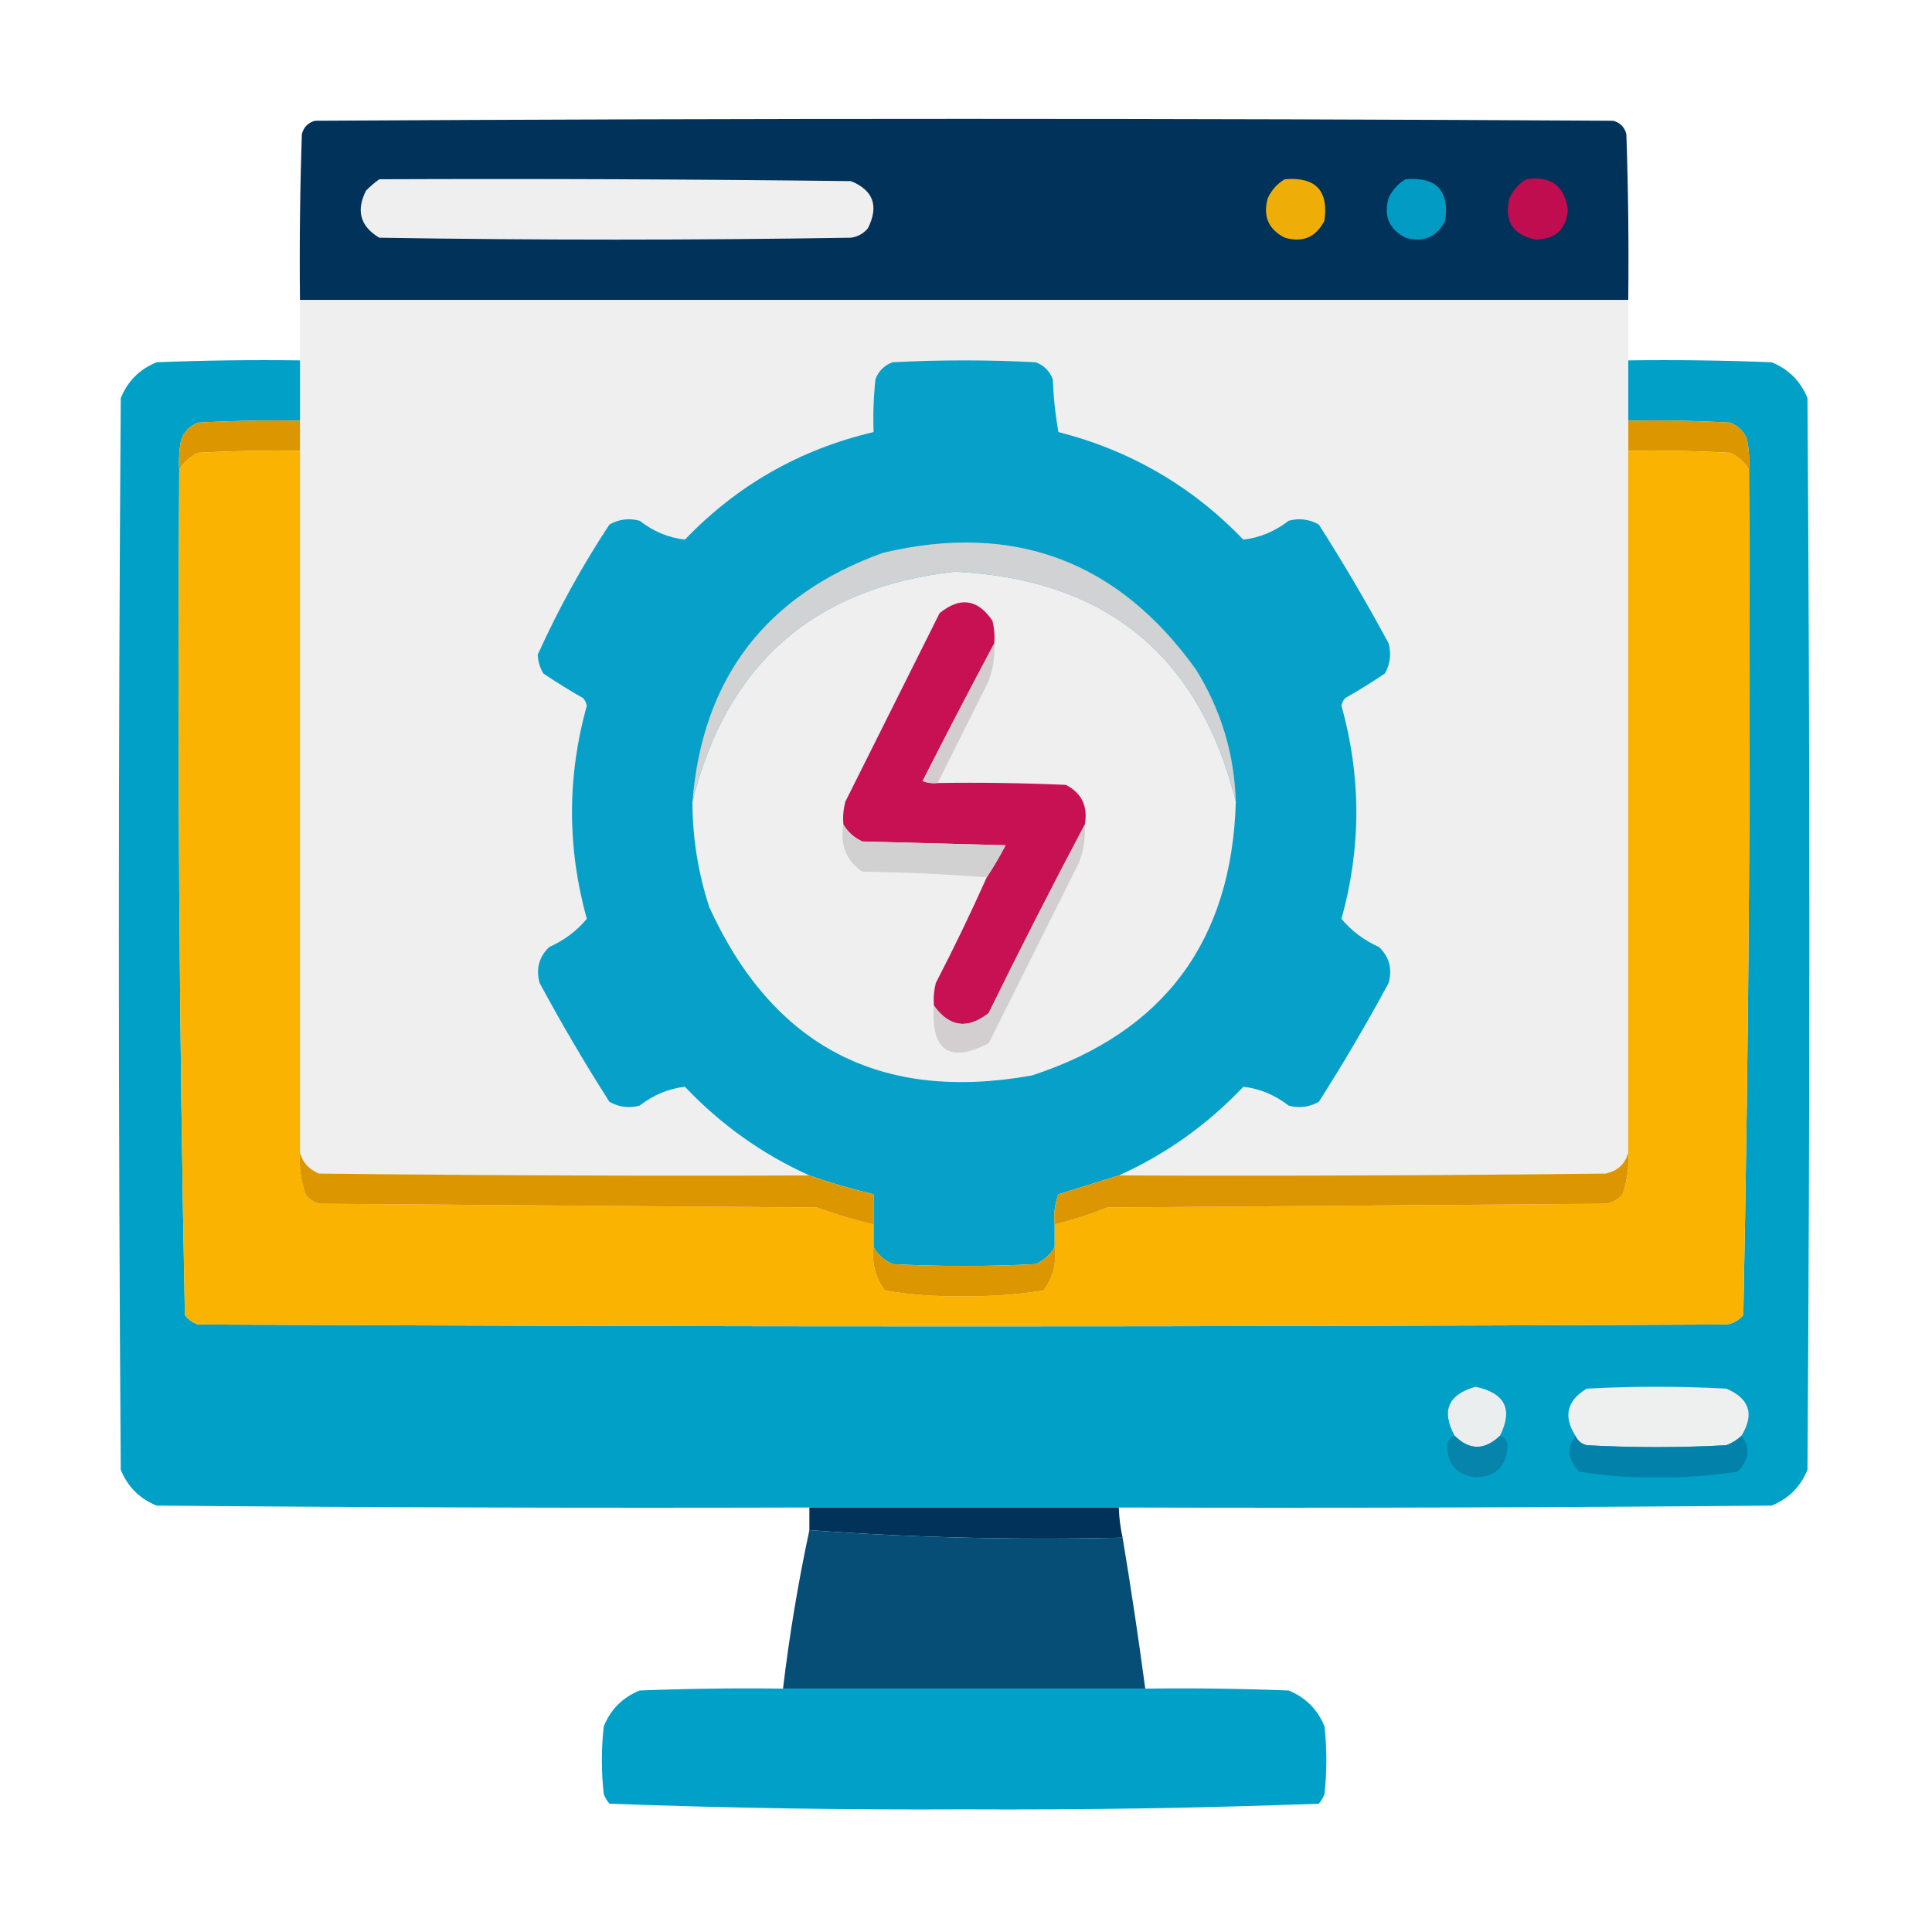 <svg width="64" height="64" viewBox="0 0 64 64" fill="none" xmlns="http://www.w3.org/2000/svg">
<path fill-rule="evenodd" clip-rule="evenodd" d="M53.938 9.938C39.271 9.938 24.604 9.938 9.937 9.938C9.917 8.104 9.938 6.27 10 4.438C10.062 4.208 10.208 4.062 10.438 4C24.771 3.917 39.104 3.917 53.438 4C53.667 4.062 53.812 4.208 53.875 4.438C53.938 6.27 53.958 8.104 53.938 9.938Z" fill="#00325A"/>
<path fill-rule="evenodd" clip-rule="evenodd" d="M12.564 5.938C17.772 5.917 22.98 5.938 28.189 6C28.932 6.304 29.12 6.825 28.751 7.562C28.605 7.737 28.417 7.841 28.189 7.875C22.98 7.958 17.772 7.958 12.564 7.875C11.934 7.498 11.788 6.978 12.126 6.312C12.269 6.17 12.415 6.045 12.564 5.938Z" fill="#EFEFEF"/>
<path fill-rule="evenodd" clip-rule="evenodd" d="M42.561 5.937C43.58 5.853 44.018 6.311 43.873 7.312C43.595 7.857 43.157 8.045 42.561 7.875C42.016 7.597 41.828 7.159 41.998 6.562C42.126 6.289 42.314 6.081 42.561 5.937Z" fill="#EFAE07"/>
<path fill-rule="evenodd" clip-rule="evenodd" d="M46.561 5.937C47.58 5.853 48.018 6.311 47.873 7.312C47.595 7.857 47.157 8.045 46.561 7.875C46.016 7.597 45.828 7.159 45.998 6.562C46.126 6.289 46.314 6.081 46.561 5.937Z" fill="#019BC3"/>
<path fill-rule="evenodd" clip-rule="evenodd" d="M50.563 5.937C51.366 5.817 51.825 6.15 51.938 6.937C51.89 7.59 51.536 7.923 50.876 7.937C50.112 7.787 49.821 7.329 50.001 6.562C50.129 6.289 50.316 6.081 50.563 5.937Z" fill="#C00D50"/>
<path fill-rule="evenodd" clip-rule="evenodd" d="M9.938 9.938C24.604 9.938 39.271 9.938 53.938 9.938C53.938 10.604 53.938 11.271 53.938 11.938C53.938 12.604 53.938 13.271 53.938 13.938C53.938 14.271 53.938 14.604 53.938 14.938C53.938 22.688 53.938 30.438 53.938 38.188C53.835 38.56 53.585 38.79 53.188 38.875C47.813 38.938 42.438 38.958 37.062 38.938C38.621 38.236 39.996 37.257 41.188 36C41.734 36.064 42.234 36.273 42.688 36.625C43.038 36.719 43.371 36.678 43.688 36.5C44.506 35.218 45.276 33.906 46 32.562C46.128 32.102 46.024 31.707 45.688 31.375C45.184 31.148 44.767 30.835 44.438 30.438C45.095 28.081 45.095 25.727 44.438 23.375C44.456 23.279 44.497 23.195 44.562 23.125C45.011 22.87 45.448 22.599 45.875 22.312C46.053 21.996 46.094 21.663 46 21.312C45.276 19.969 44.506 18.657 43.688 17.375C43.371 17.197 43.038 17.156 42.688 17.25C42.234 17.602 41.734 17.811 41.188 17.875C39.487 16.108 37.446 14.92 35.062 14.312C34.959 13.733 34.897 13.15 34.875 12.562C34.771 12.292 34.583 12.104 34.312 12C32.729 11.917 31.146 11.917 29.562 12C29.292 12.104 29.104 12.292 29 12.562C28.938 13.144 28.917 13.728 28.938 14.312C26.501 14.885 24.418 16.072 22.688 17.875C22.14 17.811 21.64 17.602 21.188 17.25C20.837 17.156 20.504 17.197 20.188 17.375C19.28 18.753 18.488 20.19 17.812 21.688C17.822 21.912 17.885 22.121 18 22.312C18.427 22.599 18.864 22.87 19.312 23.125C19.378 23.195 19.419 23.279 19.438 23.375C18.784 25.727 18.784 28.081 19.438 30.438C19.108 30.835 18.691 31.148 18.188 31.375C17.851 31.707 17.747 32.102 17.875 32.562C18.599 33.906 19.369 35.218 20.188 36.5C20.504 36.678 20.837 36.719 21.188 36.625C21.64 36.273 22.14 36.064 22.688 36C23.879 37.257 25.254 38.236 26.812 38.938C21.396 38.958 15.979 38.938 10.562 38.875C10.236 38.737 10.027 38.508 9.938 38.188C9.938 30.438 9.938 22.688 9.938 14.938C9.938 14.604 9.938 14.271 9.938 13.938C9.938 13.271 9.938 12.604 9.938 11.938C9.938 11.271 9.938 10.604 9.938 9.938Z" fill="#EFEFEF"/>
<path opacity="0.999" fill-rule="evenodd" clip-rule="evenodd" d="M9.938 11.938C9.938 12.604 9.938 13.271 9.938 13.938C8.812 13.917 7.687 13.938 6.562 14C6.292 14.104 6.104 14.292 6 14.562C5.938 14.893 5.917 15.227 5.938 15.562C5.876 24.903 5.939 34.236 6.125 43.562C6.238 43.713 6.384 43.817 6.562 43.875C23.438 43.958 40.312 43.958 57.188 43.875C57.416 43.841 57.604 43.737 57.75 43.562C57.936 34.236 57.999 24.903 57.938 15.562C57.958 15.227 57.937 14.893 57.875 14.562C57.771 14.292 57.583 14.104 57.312 14C56.188 13.938 55.063 13.917 53.938 13.938C53.938 13.271 53.938 12.604 53.938 11.938C55.521 11.917 57.105 11.938 58.688 12C59.25 12.229 59.646 12.625 59.875 13.188C59.958 25.021 59.958 36.854 59.875 48.688C59.646 49.25 59.25 49.646 58.688 49.875C51.479 49.938 44.271 49.958 37.062 49.938C33.646 49.938 30.229 49.938 26.812 49.938C19.604 49.958 12.396 49.938 5.188 49.875C4.625 49.646 4.229 49.25 4 48.688C3.917 36.854 3.917 25.021 4 13.188C4.229 12.625 4.625 12.229 5.188 12C6.77 11.938 8.354 11.917 9.938 11.938Z" fill="#01A0C7"/>
<path fill-rule="evenodd" clip-rule="evenodd" d="M37.062 38.938C36.399 39.145 35.732 39.353 35.062 39.562C34.94 39.886 34.898 40.219 34.938 40.562C34.938 40.812 34.938 41.062 34.938 41.312C34.794 41.559 34.586 41.747 34.312 41.875C32.729 41.958 31.146 41.958 29.562 41.875C29.289 41.747 29.081 41.559 28.938 41.312C28.938 41.062 28.938 40.812 28.938 40.562C28.938 40.229 28.938 39.896 28.938 39.562C28.219 39.391 27.511 39.183 26.812 38.938C25.254 38.236 23.879 37.257 22.688 36C22.14 36.064 21.64 36.273 21.188 36.625C20.837 36.719 20.504 36.678 20.188 36.5C19.369 35.218 18.599 33.906 17.875 32.562C17.747 32.102 17.851 31.707 18.188 31.375C18.691 31.148 19.108 30.835 19.438 30.438C18.784 28.081 18.784 25.727 19.438 23.375C19.419 23.279 19.378 23.195 19.312 23.125C18.864 22.87 18.427 22.599 18 22.312C17.885 22.121 17.822 21.912 17.812 21.688C18.488 20.19 19.28 18.753 20.188 17.375C20.504 17.197 20.837 17.156 21.188 17.25C21.64 17.602 22.14 17.811 22.688 17.875C24.418 16.072 26.501 14.885 28.938 14.312C28.917 13.728 28.938 13.144 29 12.562C29.104 12.292 29.292 12.104 29.562 12C31.146 11.917 32.729 11.917 34.312 12C34.583 12.104 34.771 12.292 34.875 12.562C34.897 13.15 34.959 13.733 35.062 14.312C37.446 14.92 39.487 16.108 41.188 17.875C41.734 17.811 42.234 17.602 42.688 17.25C43.038 17.156 43.371 17.197 43.688 17.375C44.506 18.657 45.276 19.969 46 21.312C46.094 21.663 46.053 21.996 45.875 22.312C45.448 22.599 45.011 22.87 44.562 23.125C44.497 23.195 44.456 23.279 44.438 23.375C45.095 25.727 45.095 28.081 44.438 30.438C44.767 30.835 45.184 31.148 45.688 31.375C46.024 31.707 46.128 32.102 46 32.562C45.276 33.906 44.506 35.218 43.688 36.5C43.371 36.678 43.038 36.719 42.688 36.625C42.234 36.273 41.734 36.064 41.188 36C39.996 37.257 38.621 38.236 37.062 38.938Z" fill="#07A0C8"/>
<path fill-rule="evenodd" clip-rule="evenodd" d="M9.937 13.938C9.937 14.271 9.937 14.604 9.937 14.938C8.812 14.917 7.687 14.938 6.562 15C6.289 15.128 6.081 15.316 5.937 15.562C5.917 15.227 5.938 14.893 6 14.562C6.104 14.292 6.291 14.104 6.562 14C7.687 13.938 8.812 13.917 9.937 13.938Z" fill="#DB9600"/>
<path fill-rule="evenodd" clip-rule="evenodd" d="M53.938 13.938C55.063 13.917 56.188 13.938 57.312 14C57.583 14.104 57.771 14.292 57.875 14.562C57.937 14.893 57.958 15.227 57.938 15.562C57.794 15.316 57.586 15.128 57.312 15C56.188 14.938 55.063 14.917 53.938 14.938C53.938 14.604 53.938 14.271 53.938 13.938Z" fill="#DB9600"/>
<path fill-rule="evenodd" clip-rule="evenodd" d="M9.937 14.938C9.937 22.688 9.937 30.438 9.937 38.188C9.907 38.659 9.97 39.117 10.124 39.562C10.237 39.713 10.383 39.817 10.562 39.875C16.062 39.917 21.562 39.958 27.062 40C27.678 40.226 28.303 40.414 28.937 40.562C28.937 40.812 28.937 41.062 28.937 41.312C28.873 41.849 28.998 42.328 29.312 42.75C30.153 42.891 31.008 42.954 31.874 42.938C32.78 42.952 33.675 42.889 34.562 42.75C34.876 42.328 35.001 41.849 34.937 41.312C34.937 41.062 34.937 40.812 34.937 40.562C35.53 40.414 36.113 40.227 36.687 40C42.187 39.958 47.687 39.917 53.187 39.875C53.416 39.841 53.603 39.737 53.749 39.562C53.904 39.117 53.967 38.659 53.937 38.188C53.937 30.438 53.937 22.688 53.937 14.938C55.063 14.917 56.188 14.938 57.312 15C57.585 15.128 57.794 15.316 57.937 15.562C57.998 24.903 57.936 34.236 57.749 43.562C57.603 43.737 57.416 43.841 57.187 43.875C40.312 43.958 23.437 43.958 6.562 43.875C6.383 43.817 6.237 43.713 6.124 43.562C5.938 34.236 5.876 24.903 5.937 15.562C6.08 15.316 6.288 15.128 6.562 15C7.686 14.938 8.811 14.917 9.937 14.938Z" fill="#F9B300"/>
<path fill-rule="evenodd" clip-rule="evenodd" d="M40.938 26.562C39.735 21.716 36.631 19.174 31.625 18.938C26.954 19.463 24.058 22.005 22.938 26.562C23.267 22.461 25.372 19.711 29.25 18.312C33.586 17.285 37.044 18.577 39.625 22.188C40.455 23.53 40.892 24.989 40.938 26.562Z" fill="#D0D2D3"/>
<path fill-rule="evenodd" clip-rule="evenodd" d="M40.938 26.562C40.804 31.173 38.554 34.194 34.188 35.625C29.176 36.526 25.613 34.671 23.5 30.062C23.127 28.925 22.939 27.758 22.938 26.562C24.058 22.005 26.954 19.463 31.625 18.938C36.631 19.174 39.735 21.716 40.938 26.562Z" fill="#EFEFEF"/>
<path fill-rule="evenodd" clip-rule="evenodd" d="M32.937 21.312C32.133 22.816 31.341 24.337 30.562 25.875C30.724 25.936 30.89 25.957 31.062 25.938C32.479 25.917 33.896 25.938 35.312 26C35.836 26.277 36.044 26.715 35.937 27.312C34.846 29.369 33.784 31.452 32.75 33.562C32.051 34.109 31.447 34.026 30.937 33.312C30.917 33.059 30.938 32.809 31 32.562C31.598 31.408 32.16 30.242 32.687 29.062C32.908 28.727 33.116 28.372 33.312 28C31.729 27.958 30.145 27.917 28.562 27.875C28.289 27.747 28.08 27.559 27.937 27.312C27.917 27.059 27.938 26.809 28 26.562C29.041 24.479 30.083 22.396 31.125 20.312C31.805 19.759 32.388 19.843 32.875 20.562C32.937 20.809 32.957 21.059 32.937 21.312Z" fill="#C81152"/>
<path fill-rule="evenodd" clip-rule="evenodd" d="M32.938 21.312C32.962 21.743 32.9 22.159 32.75 22.562C32.186 23.691 31.623 24.816 31.062 25.938C30.891 25.957 30.724 25.936 30.562 25.875C31.342 24.337 32.134 22.816 32.938 21.312Z" fill="#D3CDCF"/>
<path fill-rule="evenodd" clip-rule="evenodd" d="M27.938 27.312C28.081 27.559 28.29 27.747 28.563 27.875C30.146 27.917 31.73 27.958 33.313 28C33.117 28.372 32.909 28.727 32.688 29.062C31.335 28.959 29.96 28.896 28.563 28.875C28.029 28.504 27.82 27.983 27.938 27.312Z" fill="#D2D1D1"/>
<path fill-rule="evenodd" clip-rule="evenodd" d="M35.936 27.312C35.961 27.743 35.899 28.159 35.749 28.562C34.749 30.562 33.749 32.562 32.749 34.562C31.442 35.23 30.837 34.813 30.936 33.312C31.446 34.026 32.05 34.109 32.749 33.562C33.783 31.452 34.846 29.369 35.936 27.312Z" fill="#D3CFD1"/>
<path fill-rule="evenodd" clip-rule="evenodd" d="M9.937 38.188C10.027 38.508 10.235 38.737 10.562 38.875C15.978 38.938 21.395 38.958 26.812 38.938C27.51 39.183 28.219 39.391 28.937 39.562C28.937 39.896 28.937 40.229 28.937 40.562C28.303 40.414 27.678 40.226 27.062 40C21.562 39.958 16.062 39.917 10.562 39.875C10.383 39.817 10.237 39.713 10.124 39.562C9.97 39.117 9.907 38.659 9.937 38.188Z" fill="#DB9600"/>
<path fill-rule="evenodd" clip-rule="evenodd" d="M53.936 38.188C53.966 38.659 53.903 39.117 53.749 39.562C53.602 39.737 53.415 39.841 53.186 39.875C47.686 39.917 42.186 39.958 36.686 40C36.112 40.227 35.529 40.414 34.936 40.562C34.897 40.219 34.939 39.886 35.061 39.562C35.731 39.353 36.398 39.145 37.061 38.938C42.436 38.958 47.811 38.938 53.186 38.875C53.584 38.79 53.834 38.56 53.936 38.188Z" fill="#DB9601"/>
<path fill-rule="evenodd" clip-rule="evenodd" d="M28.938 41.312C29.081 41.559 29.29 41.747 29.563 41.875C31.147 41.958 32.73 41.958 34.313 41.875C34.587 41.747 34.795 41.559 34.938 41.312C35.002 41.849 34.877 42.328 34.563 42.75C33.677 42.889 32.781 42.952 31.876 42.938C31.009 42.954 30.155 42.891 29.313 42.75C28.999 42.328 28.874 41.849 28.938 41.312Z" fill="#DB9600"/>
<path fill-rule="evenodd" clip-rule="evenodd" d="M57.688 47.562C57.55 47.695 57.383 47.799 57.188 47.875C55.646 47.958 54.104 47.958 52.562 47.875C52.382 47.828 52.257 47.724 52.188 47.562C51.779 46.917 51.904 46.396 52.562 46C54.104 45.917 55.646 45.917 57.188 46C57.958 46.33 58.124 46.85 57.688 47.562Z" fill="#EEEFEF"/>
<path fill-rule="evenodd" clip-rule="evenodd" d="M49.688 47.562C49.178 48.049 48.678 48.049 48.188 47.562C47.739 46.739 47.968 46.198 48.876 45.938C49.857 46.144 50.128 46.685 49.688 47.562Z" fill="#EBEEEE"/>
<path fill-rule="evenodd" clip-rule="evenodd" d="M48.188 47.562C48.678 48.049 49.178 48.049 49.688 47.562C49.831 47.599 49.914 47.703 49.938 47.875C49.917 48.562 49.562 48.917 48.875 48.938C48.256 48.86 47.943 48.506 47.938 47.875C47.961 47.703 48.044 47.599 48.188 47.562Z" fill="#0684AB"/>
<path fill-rule="evenodd" clip-rule="evenodd" d="M52.189 47.562C52.259 47.724 52.384 47.828 52.564 47.875C54.106 47.958 55.648 47.958 57.189 47.875C57.385 47.799 57.552 47.695 57.689 47.562C57.994 47.952 57.952 48.348 57.564 48.75C56.678 48.889 55.782 48.952 54.877 48.938C54.01 48.954 53.156 48.891 52.314 48.75C51.926 48.348 51.885 47.952 52.189 47.562Z" fill="#0282AA"/>
<path fill-rule="evenodd" clip-rule="evenodd" d="M26.812 49.938C30.229 49.938 33.646 49.938 37.062 49.938C37.072 50.276 37.114 50.609 37.188 50.938C33.685 51.02 30.227 50.937 26.812 50.688C26.812 50.438 26.812 50.188 26.812 49.938Z" fill="#00325A"/>
<path opacity="0.995" fill-rule="evenodd" clip-rule="evenodd" d="M26.812 50.688C30.227 50.937 33.685 51.02 37.188 50.938C37.465 52.6 37.715 54.267 37.938 55.938C33.938 55.938 29.938 55.938 25.938 55.938C26.151 54.158 26.442 52.408 26.812 50.688Z" fill="#074E76"/>
<path opacity="0.997" fill-rule="evenodd" clip-rule="evenodd" d="M25.938 55.938C29.938 55.938 33.938 55.938 37.938 55.938C39.521 55.917 41.105 55.938 42.688 56C43.25 56.229 43.646 56.625 43.875 57.188C43.958 57.938 43.958 58.688 43.875 59.438C43.828 59.552 43.766 59.656 43.688 59.75C39.781 59.895 35.865 59.958 31.938 59.938C28.01 59.958 24.094 59.895 20.188 59.75C20.109 59.656 20.047 59.552 20 59.438C19.917 58.688 19.917 57.938 20 57.188C20.229 56.625 20.625 56.229 21.188 56C22.77 55.938 24.354 55.917 25.938 55.938Z" fill="#01A0C8"/>
</svg>

